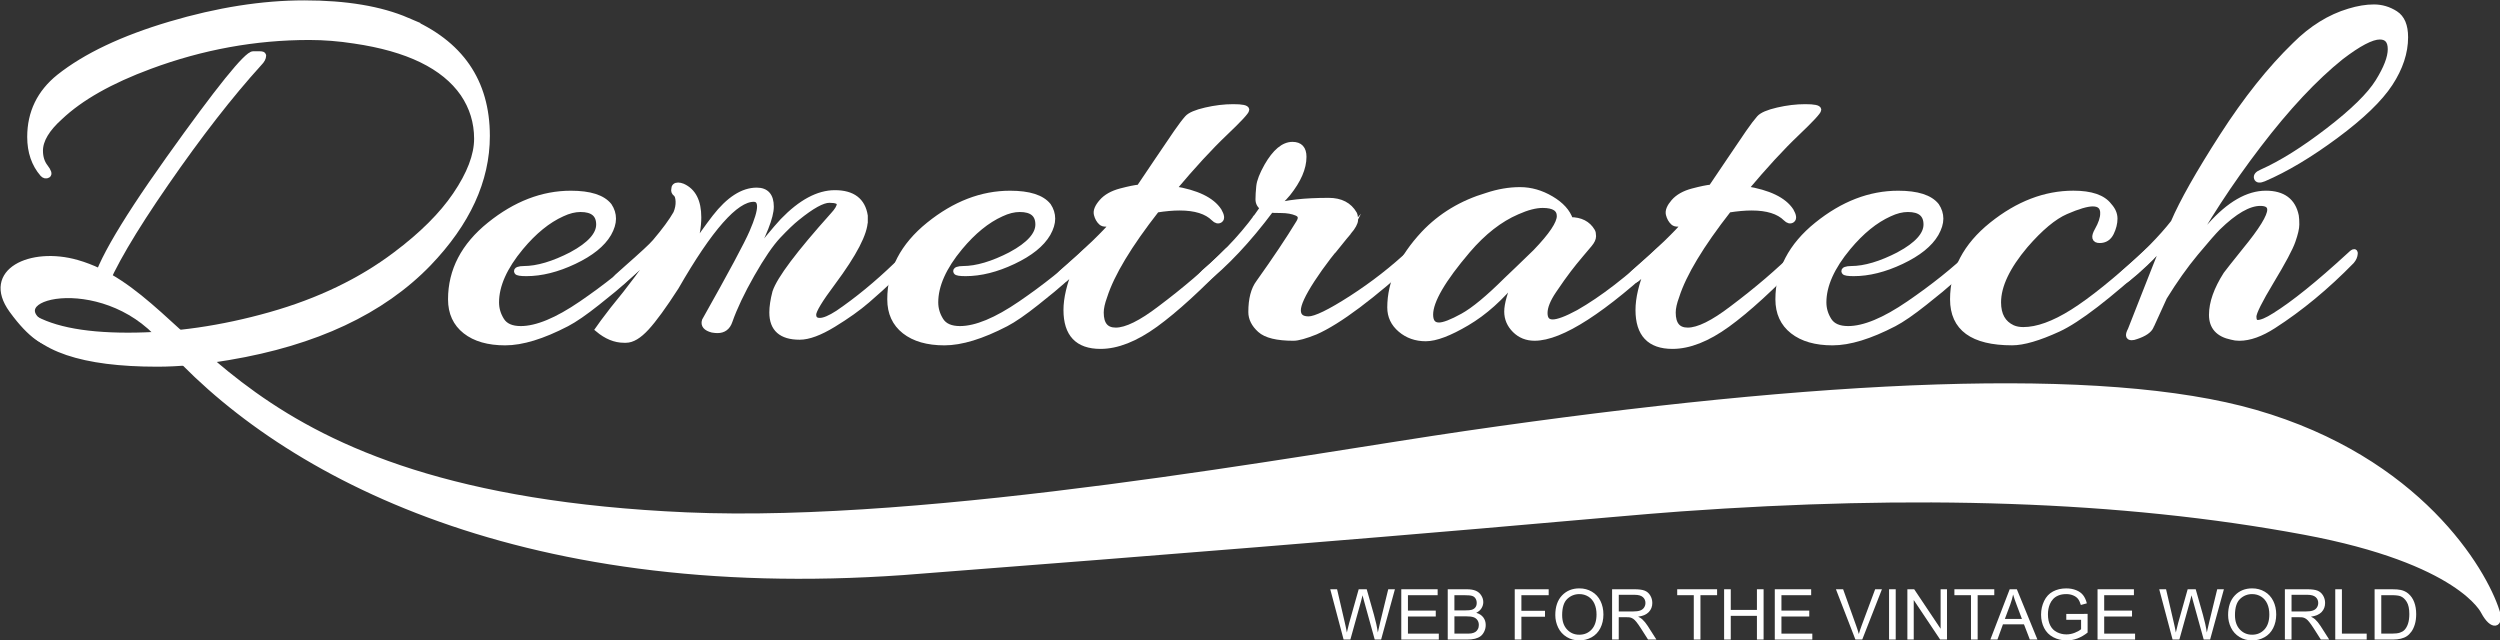 <?xml version="1.0" encoding="UTF-8" standalone="no"?>
<!-- Created with Inkscape (http://www.inkscape.org/) -->

<svg
   xmlns:dc="http://purl.org/dc/elements/1.1/"
   xmlns:cc="http://creativecommons.org/ns#"
   xmlns:rdf="http://www.w3.org/1999/02/22-rdf-syntax-ns#"
   xmlns:svg="http://www.w3.org/2000/svg"
   xmlns="http://www.w3.org/2000/svg"
   xmlns:sodipodi="http://sodipodi.sourceforge.net/DTD/sodipodi-0.dtd"
   xmlns:inkscape="http://www.inkscape.org/namespaces/inkscape"
   width="575.136"
   height="147.256"
   id="svg6737"
   version="1.1"
   inkscape:version="0.48.5 r10040"
   sodipodi:docname="New document 3">
  <rect width="100%" height="100%" fill="#333333" stroke="none"/>
  <defs
     id="defs6739" />
  <sodipodi:namedview
     id="base"
     pagecolor="#ffffff"
     bordercolor="#666666"
     borderopacity="1.0"
     inkscape:pageopacity="0.0"
     inkscape:pageshadow="2"
     inkscape:zoom="0.35"
     inkscape:cx="136.85175"
     inkscape:cy="-52.098424"
     inkscape:document-units="px"
     inkscape:current-layer="layer1"
     showgrid="false"
     fit-margin-top="0"
     fit-margin-left="0"
     fit-margin-right="0"
     fit-margin-bottom="0"
     inkscape:window-width="499"
     inkscape:window-height="442"
     inkscape:window-x="30"
     inkscape:window-y="30"
     inkscape:window-maximized="0" />
  <g
     inkscape:label="Layer 1"
     inkscape:groupmode="layer"
     id="layer1"
     transform="translate(-238.148,-333.008)">
    <g
       transform="matrix(2.546,0,0,2.546,-936.307,-196.024)"
       id="g4792">
      <g
         id="g4794">
        <g
           id="g4796">
          <g
             id="g4798">
            <g
               id="g4800">
              <path
                 d="m 498.106,209.635 c -2.43,-1.041 -5.537,-1.563 -9.322,-1.563 -3.783,0 -7.82,0.636 -12.113,1.909 -4.291,1.272 -7.638,2.859 -10.037,4.759 -1.754,1.41 -2.631,3.219 -2.631,5.426 0,1.349 0.385,2.468 1.153,3.356 0.153,0.154 0.309,0.184 0.463,0.092 0.153,-0.092 0.075,-0.337 -0.231,-0.735 -0.309,-0.398 -0.462,-0.889 -0.462,-1.472 0,-0.95 0.602,-1.961 1.801,-3.035 1.845,-1.748 4.553,-3.28 8.122,-4.599 4.707,-1.747 9.506,-2.621 14.398,-2.621 1.323,0 2.677,0.108 4.061,0.323 4.83,0.705 8.107,2.298 9.83,4.782 0.83,1.226 1.246,2.583 1.246,4.07 0,1.487 -0.646,3.181 -1.938,5.081 -1.23,1.81 -3.031,3.603 -5.4,5.38 -3.167,2.392 -6.944,4.208 -11.328,5.449 -4.385,1.242 -8.676,1.862 -12.875,1.862 -4.201,0 -7.223,-0.644 -9.069,-1.931 -0.491,-0.368 -0.738,-0.429 -0.738,-0.184 0,0.062 0.078,0.246 0.231,0.551 1.415,2.759 5.49,4.139 12.229,4.139 1.939,0 4.091,-0.2 6.461,-0.598 7.845,-1.318 13.859,-4.138 18.045,-8.461 3.538,-3.678 5.306,-7.525 5.306,-11.542 -0.002,-4.934 -2.401,-8.414 -7.202,-10.438 z"
                 id="path4802"
                 inkscape:connector-curvature="0"
                 style="fill:#ffffff" />
              <path
                 d="m 470.557,234.145 c 0.83,-2.208 2.745,-5.479 5.746,-9.818 2.998,-4.337 5.806,-7.946 8.422,-10.828 0.245,-0.245 0.368,-0.476 0.368,-0.69 0,-0.091 -0.107,-0.137 -0.322,-0.137 h -0.6 c -0.585,0 -3.123,3.15 -7.615,9.449 -4.492,6.3 -6.738,10.277 -6.738,11.933 0,0.306 0.14,0.46 0.417,0.46 0.12,-0.001 0.23,-0.123 0.322,-0.369 z"
                 id="path4804"
                 inkscape:connector-curvature="0"
                 style="fill:#ffffff" />
            </g>
          </g>
          <g
             id="g4806">
            <g
               id="g4808">
              <path
                 stroke-miterlimit="10"
                 d="m 498.106,209.635 c -2.43,-1.041 -5.537,-1.563 -9.322,-1.563 -3.783,0 -7.82,0.636 -12.113,1.909 -4.291,1.272 -7.638,2.859 -10.037,4.759 -1.754,1.41 -2.631,3.219 -2.631,5.426 0,1.349 0.385,2.468 1.153,3.356 0.153,0.154 0.309,0.184 0.463,0.092 0.153,-0.092 0.075,-0.337 -0.231,-0.735 -0.309,-0.398 -0.462,-0.889 -0.462,-1.472 0,-0.95 0.602,-1.961 1.801,-3.035 1.845,-1.748 4.553,-3.28 8.122,-4.599 4.707,-1.747 9.506,-2.621 14.398,-2.621 1.323,0 2.677,0.108 4.061,0.323 4.83,0.705 8.107,2.298 9.83,4.782 0.83,1.226 1.246,2.583 1.246,4.07 0,1.487 -0.646,3.181 -1.938,5.081 -1.23,1.81 -3.031,3.603 -5.4,5.38 -3.167,2.392 -6.944,4.208 -11.328,5.449 -4.385,1.242 -8.676,1.862 -12.875,1.862 -4.201,0 -7.223,-0.644 -9.069,-1.931 -0.491,-0.368 -0.738,-0.429 -0.738,-0.184 0,0.062 0.078,0.246 0.231,0.551 1.415,2.759 5.49,4.139 12.229,4.139 1.939,0 4.091,-0.2 6.461,-0.598 7.845,-1.318 13.859,-4.138 18.045,-8.461 3.538,-3.678 5.306,-7.525 5.306,-11.542 -0.002,-4.934 -2.401,-8.414 -7.202,-10.438 z"
                 id="path4810"
                 inkscape:connector-curvature="0"
                 style="fill:none;stroke:#ffffff;stroke-width:0.5;stroke-miterlimit:10" />
              <path
                 stroke-miterlimit="10"
                 d="m 470.557,234.145 c 0.83,-2.208 2.745,-5.479 5.746,-9.818 2.998,-4.337 5.806,-7.946 8.422,-10.828 0.245,-0.245 0.368,-0.476 0.368,-0.69 0,-0.091 -0.107,-0.137 -0.322,-0.137 h -0.6 c -0.585,0 -3.123,3.15 -7.615,9.449 -4.492,6.3 -6.738,10.277 -6.738,11.933 0,0.306 0.14,0.46 0.417,0.46 0.12,-0.001 0.23,-0.123 0.322,-0.369 z"
                 id="path4812"
                 inkscape:connector-curvature="0"
                 style="fill:none;stroke:#ffffff;stroke-width:0.5;stroke-miterlimit:10" />
            </g>
          </g>
        </g>
        <path
           stroke-miterlimit="10"
           d="m 512.967,230.788 c 1.631,-0.888 2.446,-1.793 2.446,-2.713 0,-0.919 -0.555,-1.379 -1.662,-1.379 -0.522,0 -1.077,0.138 -1.661,0.414 -1.291,0.583 -2.537,1.595 -3.737,3.036 -1.478,1.778 -2.216,3.433 -2.216,4.965 0,0.583 0.162,1.127 0.484,1.633 0.323,0.506 0.9,0.759 1.731,0.759 1.445,0 3.276,-0.759 5.49,-2.276 2.216,-1.517 4.124,-3.042 5.723,-4.576 0.37,-0.368 0.556,-0.382 0.556,-0.045 0,0.214 -0.094,0.398 -0.278,0.551 -1.138,1.043 -1.899,1.741 -2.284,2.093 -0.385,0.353 -1.147,0.981 -2.284,1.885 -1.139,0.905 -2.062,1.541 -2.77,1.909 -2.185,1.134 -4.037,1.701 -5.561,1.701 -1.524,0 -2.724,-0.345 -3.6,-1.034 -0.876,-0.69 -1.316,-1.647 -1.316,-2.874 0,-2.605 1.169,-4.851 3.508,-6.737 2.338,-1.885 4.784,-2.828 7.338,-2.828 1.724,0 2.877,0.369 3.462,1.104 0.245,0.368 0.369,0.758 0.369,1.172 0,0.414 -0.138,0.867 -0.415,1.356 -0.555,0.951 -1.593,1.786 -3.115,2.506 -1.523,0.721 -2.962,1.081 -4.315,1.081 -0.523,0 -0.808,-0.046 -0.854,-0.138 -0.046,-0.092 -0.008,-0.161 0.116,-0.207 0.121,-0.046 0.292,-0.069 0.508,-0.069 1.229,-0.002 2.675,-0.431 4.337,-1.289 z"
           id="path4814"
           inkscape:connector-curvature="0"
           style="fill:#ffffff;stroke:#ffffff;stroke-width:0.5;stroke-linecap:round;stroke-miterlimit:10" />
        <path
           stroke-miterlimit="10"
           d="m 539.456,227.707 c 0,1.135 -0.97,3.004 -2.907,5.61 -1.171,1.563 -1.754,2.529 -1.754,2.896 0,0.367 0.191,0.552 0.577,0.552 0.385,0 0.93,-0.23 1.639,-0.69 1.752,-1.195 3.507,-2.636 5.26,-4.322 0.246,-0.245 0.417,-0.306 0.509,-0.184 0.092,0.122 0.138,0.214 0.138,0.276 0,0.062 -0.339,0.414 -1.016,1.057 -0.677,0.644 -1.423,1.319 -2.238,2.023 -0.815,0.706 -1.839,1.434 -3.068,2.184 -1.23,0.751 -2.246,1.127 -3.046,1.127 -1.661,0 -2.491,-0.736 -2.491,-2.208 0,-0.521 0.092,-1.133 0.276,-1.839 0.398,-1.196 2.139,-3.51 5.215,-6.944 0.398,-0.429 0.6,-0.766 0.6,-1.012 0,-0.245 -0.307,-0.368 -0.924,-0.368 -0.615,0 -1.583,0.537 -2.906,1.61 -0.463,0.368 -1.03,0.912 -1.709,1.632 -0.676,0.721 -1.468,1.878 -2.376,3.472 -0.907,1.595 -1.576,3.005 -2.006,4.23 -0.186,0.552 -0.556,0.829 -1.107,0.829 -0.124,0 -0.278,-0.016 -0.464,-0.046 -0.583,-0.153 -0.814,-0.429 -0.69,-0.828 2.399,-4.261 3.83,-6.928 4.29,-8.001 0.464,-1.072 0.693,-1.839 0.693,-2.299 0,-0.46 -0.184,-0.69 -0.554,-0.69 -1.631,0 -3.969,2.652 -7.015,7.956 -1.107,1.717 -1.999,2.943 -2.677,3.678 -0.677,0.736 -1.292,1.104 -1.845,1.104 -0.062,0 -0.123,0 -0.186,0 -0.8,0 -1.585,-0.322 -2.354,-0.966 0.186,-0.276 0.631,-0.874 1.338,-1.793 1.569,-1.9 2.938,-3.739 4.107,-5.518 -1.323,1.319 -2.446,2.345 -3.369,3.082 -0.308,0.246 -0.484,0.26 -0.53,0.045 -0.046,-0.214 0.023,-0.406 0.208,-0.575 0.184,-0.168 0.492,-0.444 0.923,-0.828 0.43,-0.382 0.714,-0.636 0.854,-0.758 0.138,-0.122 0.399,-0.36 0.784,-0.712 0.384,-0.353 0.67,-0.636 0.854,-0.851 0.86,-1.012 1.491,-1.87 1.892,-2.576 0.153,-0.368 0.224,-0.728 0.209,-1.08 -0.018,-0.353 -0.093,-0.582 -0.232,-0.69 -0.138,-0.106 -0.192,-0.236 -0.161,-0.391 0,-0.245 0.122,-0.368 0.37,-0.368 0.121,0 0.261,0.031 0.414,0.092 0.955,0.43 1.431,1.364 1.431,2.805 0,0.858 -0.169,1.793 -0.507,2.805 0.614,-0.95 1.276,-1.885 1.984,-2.805 1.261,-1.625 2.522,-2.437 3.784,-2.437 0.86,0 1.292,0.491 1.292,1.472 0,0.919 -0.646,2.559 -1.938,4.92 1.292,-1.656 2.292,-2.867 3.001,-3.633 1.629,-1.685 3.197,-2.529 4.707,-2.529 1.599,0 2.507,0.689 2.722,2.069 -10e-4,0.155 -10e-4,0.293 -10e-4,0.415 z"
           id="path4816"
           inkscape:connector-curvature="0"
           style="fill:#ffffff;stroke:#ffffff;stroke-width:0.5;stroke-linecap:round;stroke-miterlimit:10" />
        <path
           stroke-miterlimit="10"
           d="m 552.654,230.788 c 1.63,-0.888 2.445,-1.793 2.445,-2.713 0,-0.919 -0.554,-1.379 -1.66,-1.379 -0.524,0 -1.078,0.138 -1.663,0.414 -1.292,0.583 -2.537,1.595 -3.737,3.036 -1.477,1.778 -2.216,3.433 -2.216,4.965 0,0.583 0.163,1.127 0.485,1.633 0.323,0.506 0.9,0.759 1.73,0.759 1.445,0 3.277,-0.759 5.492,-2.276 2.215,-1.517 4.122,-3.042 5.722,-4.576 0.37,-0.368 0.554,-0.382 0.554,-0.045 0,0.214 -0.092,0.398 -0.275,0.551 -1.139,1.043 -1.901,1.741 -2.285,2.093 -0.386,0.353 -1.146,0.981 -2.284,1.885 -1.139,0.905 -2.063,1.541 -2.769,1.909 -2.185,1.134 -4.039,1.701 -5.562,1.701 -1.523,0 -2.724,-0.345 -3.601,-1.034 -0.876,-0.69 -1.313,-1.647 -1.313,-2.874 0,-2.605 1.169,-4.851 3.507,-6.737 2.337,-1.885 4.784,-2.828 7.338,-2.828 1.722,0 2.875,0.369 3.461,1.104 0.245,0.368 0.368,0.758 0.368,1.172 0,0.414 -0.138,0.867 -0.414,1.356 -0.554,0.951 -1.593,1.786 -3.116,2.506 -1.522,0.721 -2.96,1.081 -4.314,1.081 -0.523,0 -0.807,-0.046 -0.854,-0.138 -0.046,-0.092 -0.009,-0.161 0.115,-0.207 0.123,-0.046 0.292,-0.069 0.508,-0.069 1.23,-0.002 2.678,-0.431 4.338,-1.289 z"
           id="path4818"
           inkscape:connector-curvature="0"
           style="fill:#ffffff;stroke:#ffffff;stroke-width:0.5;stroke-linecap:round;stroke-miterlimit:10" />
        <path
           stroke-miterlimit="10"
           d="m 565.944,222.189 c 0.678,-1.011 1.225,-1.816 1.64,-2.414 0.415,-0.598 0.745,-1.035 0.993,-1.311 0.243,-0.276 0.798,-0.513 1.66,-0.713 0.859,-0.199 1.69,-0.299 2.491,-0.299 0.8,0 1.2,0.084 1.2,0.253 0,0.169 -0.663,0.882 -1.985,2.139 -1.322,1.257 -2.86,2.928 -4.613,5.012 2.091,0.337 3.46,0.996 4.106,1.978 0.246,0.43 0.284,0.705 0.115,0.828 -0.169,0.123 -0.363,0.077 -0.578,-0.138 -0.645,-0.644 -1.677,-0.965 -3.09,-0.965 -0.617,0 -1.309,0.062 -2.077,0.184 -2.492,3.189 -4.061,5.794 -4.708,7.817 -0.215,0.583 -0.322,1.073 -0.322,1.471 0,1.074 0.445,1.61 1.338,1.61 0.953,0 2.293,-0.659 4.016,-1.978 2.245,-1.686 4.199,-3.356 5.859,-5.013 0.308,-0.336 0.51,-0.414 0.601,-0.229 0.093,0.184 0.017,0.384 -0.23,0.598 -2.646,2.759 -4.868,4.79 -6.668,6.092 -1.8,1.302 -3.454,1.955 -4.961,1.955 -2.062,0 -3.093,-1.088 -3.093,-3.265 0,-1.042 0.293,-2.284 0.878,-3.725 l -0.832,0.782 c -0.245,0.246 -0.422,0.314 -0.529,0.207 -0.107,-0.107 -0.161,-0.207 -0.161,-0.299 0,-0.092 0.123,-0.245 0.368,-0.459 2.246,-1.962 3.784,-3.449 4.615,-4.46 -0.586,0.215 -0.978,0.229 -1.177,0.046 -0.201,-0.184 -0.341,-0.429 -0.416,-0.736 -0.076,-0.306 0.075,-0.682 0.462,-1.126 0.384,-0.444 0.953,-0.766 1.706,-0.966 0.755,-0.199 1.316,-0.314 1.687,-0.345 0.461,-0.676 1.029,-1.519 1.705,-2.531 z"
           id="path4820"
           inkscape:connector-curvature="0"
           style="fill:#ffffff;stroke:#ffffff;stroke-width:0.5;stroke-linecap:round;stroke-miterlimit:10" />
        <path
           stroke-miterlimit="10"
           d="m 583.157,228.765 c -1.354,1.563 -2.453,2.997 -3.299,4.299 -0.847,1.303 -1.27,2.223 -1.27,2.759 0,0.537 0.315,0.804 0.946,0.804 0.631,0 1.923,-0.628 3.877,-1.885 1.952,-1.257 3.761,-2.667 5.422,-4.23 0.154,-0.153 0.293,-0.214 0.416,-0.184 0.123,0.031 0.185,0.108 0.185,0.23 0,0.123 -0.062,0.26 -0.185,0.414 -3.969,3.617 -6.999,5.885 -9.092,6.805 -0.922,0.369 -1.585,0.552 -1.984,0.552 -1.477,0 -2.485,-0.246 -3.022,-0.736 -0.54,-0.49 -0.809,-1.026 -0.809,-1.609 0,-1.165 0.23,-2.054 0.693,-2.667 1.507,-2.116 2.707,-3.909 3.6,-5.38 0.276,-0.429 0.223,-0.728 -0.161,-0.897 -0.386,-0.167 -0.862,-0.253 -1.433,-0.253 -0.567,0 -0.868,-0.015 -0.897,-0.046 -2.063,2.759 -4.109,4.936 -6.141,6.53 -0.245,0.214 -0.383,0.214 -0.414,0 0,-0.245 0.169,-0.537 0.509,-0.874 2.151,-1.839 3.922,-3.786 5.307,-5.839 -0.276,-0.184 -0.416,-0.437 -0.416,-0.759 0,-0.322 0.024,-0.712 0.07,-1.172 0.046,-0.459 0.284,-1.072 0.714,-1.839 0.739,-1.287 1.508,-1.931 2.308,-1.931 0.678,0 1.016,0.368 1.016,1.104 0,1.012 -0.476,2.115 -1.431,3.311 -0.46,0.552 -0.893,0.951 -1.292,1.196 1.139,-0.368 2.799,-0.552 4.983,-0.552 1.077,0 1.848,0.398 2.308,1.195 0.062,0.124 0.093,0.307 0.093,0.552 0,0.244 -0.2,0.611 -0.601,1.102 z"
           id="path4822"
           inkscape:connector-curvature="0"
           style="fill:#ffffff;stroke:#ffffff;stroke-width:0.5;stroke-linecap:round;stroke-miterlimit:10" />
        <path
           stroke-miterlimit="10"
           d="m 604.063,230.88 c -0.338,0.398 -0.686,0.828 -1.037,1.288 -0.354,0.459 -0.801,1.088 -1.338,1.885 -0.54,0.797 -0.809,1.472 -0.809,2.023 0,0.552 0.238,0.828 0.715,0.828 0.476,0 1.254,-0.291 2.331,-0.874 2.153,-1.226 4.538,-3.065 7.152,-5.518 0.308,-0.307 0.508,-0.353 0.602,-0.138 0,0.031 0,0.092 0,0.184 0,0.091 -0.062,0.2 -0.186,0.322 -5.292,4.966 -9.137,7.449 -11.536,7.449 -0.709,0 -1.3,-0.238 -1.777,-0.713 -0.477,-0.475 -0.716,-1.035 -0.716,-1.678 0,-0.644 0.277,-1.625 0.83,-2.943 -1.384,1.717 -2.868,3.043 -4.453,3.977 -1.585,0.936 -2.823,1.403 -3.716,1.403 -0.893,0 -1.652,-0.269 -2.282,-0.805 -0.632,-0.536 -0.947,-1.203 -0.947,-2 0,-2.268 1.017,-4.49 3.046,-6.667 1.538,-1.625 3.445,-2.774 5.723,-3.449 1.016,-0.337 2.008,-0.506 2.977,-0.506 0.97,0 1.907,0.269 2.815,0.805 0.908,0.537 1.483,1.173 1.73,1.909 0.922,0 1.585,0.337 1.983,1.012 0.062,0.092 0.093,0.246 0.093,0.46 0,0.215 -0.115,0.459 -0.346,0.735 -0.23,0.276 -0.515,0.613 -0.854,1.011 z m -3.37,-4.552 c -0.645,0 -1.415,0.2 -2.307,0.598 -1.569,0.675 -3.061,1.839 -4.476,3.495 -2.247,2.637 -3.369,4.568 -3.369,5.794 0,0.644 0.261,0.966 0.783,0.966 0.432,0 1.146,-0.276 2.147,-0.828 0.999,-0.552 2.313,-1.64 3.946,-3.265 0.092,-0.092 0.445,-0.429 1.061,-1.012 0.615,-0.582 1.137,-1.088 1.569,-1.517 1.445,-1.501 2.169,-2.583 2.169,-3.242 0,-0.659 -0.507,-0.989 -1.523,-0.989 z"
           id="path4824"
           inkscape:connector-curvature="0"
           style="fill:#ffffff;stroke:#ffffff;stroke-width:0.5;stroke-linecap:round;stroke-miterlimit:10" />
        <path
           stroke-miterlimit="10"
           d="m 617.632,222.189 c 0.675,-1.011 1.222,-1.816 1.637,-2.414 0.415,-0.598 0.747,-1.035 0.993,-1.311 0.245,-0.276 0.799,-0.513 1.66,-0.713 0.862,-0.199 1.691,-0.299 2.492,-0.299 0.801,0 1.199,0.084 1.199,0.253 0,0.169 -0.662,0.882 -1.982,2.139 -1.325,1.257 -2.863,2.928 -4.615,5.012 2.09,0.337 3.46,0.996 4.106,1.978 0.245,0.43 0.283,0.705 0.114,0.828 -0.168,0.123 -0.36,0.077 -0.575,-0.138 -0.647,-0.644 -1.678,-0.965 -3.093,-0.965 -0.614,0 -1.308,0.062 -2.076,0.184 -2.493,3.189 -4.062,5.794 -4.707,7.817 -0.217,0.583 -0.324,1.073 -0.324,1.471 0,1.074 0.448,1.61 1.338,1.61 0.955,0 2.293,-0.659 4.017,-1.978 2.245,-1.686 4.198,-3.356 5.86,-5.013 0.308,-0.336 0.508,-0.414 0.6,-0.229 0.092,0.185 0.016,0.384 -0.23,0.598 -2.646,2.759 -4.868,4.79 -6.669,6.092 -1.799,1.303 -3.454,1.955 -4.961,1.955 -2.061,0 -3.09,-1.088 -3.09,-3.265 0,-1.042 0.29,-2.284 0.875,-3.725 l -0.83,0.782 c -0.247,0.246 -0.421,0.314 -0.531,0.207 -0.107,-0.107 -0.161,-0.207 -0.161,-0.299 0,-0.092 0.123,-0.245 0.369,-0.459 2.245,-1.962 3.785,-3.449 4.614,-4.46 -0.583,0.215 -0.978,0.229 -1.176,0.046 -0.2,-0.184 -0.339,-0.429 -0.415,-0.736 -0.077,-0.306 0.076,-0.682 0.46,-1.126 0.385,-0.444 0.954,-0.766 1.709,-0.966 0.754,-0.199 1.315,-0.314 1.684,-0.345 0.461,-0.676 1.03,-1.519 1.708,-2.531 z"
           id="path4826"
           inkscape:connector-curvature="0"
           style="fill:#ffffff;stroke:#ffffff;stroke-width:0.5;stroke-linecap:round;stroke-miterlimit:10" />
        <path
           stroke-miterlimit="10"
           d="m 632.904,230.788 c 1.633,-0.888 2.446,-1.793 2.446,-2.713 0,-0.919 -0.553,-1.379 -1.661,-1.379 -0.522,0 -1.076,0.138 -1.66,0.414 -1.292,0.583 -2.539,1.595 -3.738,3.036 -1.478,1.778 -2.216,3.433 -2.216,4.965 0,0.583 0.162,1.127 0.484,1.633 0.323,0.506 0.901,0.759 1.731,0.759 1.446,0 3.275,-0.759 5.491,-2.276 2.215,-1.517 4.122,-3.042 5.723,-4.576 0.368,-0.368 0.554,-0.382 0.554,-0.045 0,0.214 -0.092,0.398 -0.277,0.551 -1.139,1.043 -1.898,1.741 -2.283,2.093 -0.385,0.353 -1.147,0.981 -2.286,1.885 -1.139,0.905 -2.062,1.541 -2.768,1.909 -2.186,1.134 -4.04,1.701 -5.562,1.701 -1.522,0 -2.723,-0.345 -3.6,-1.034 -0.877,-0.69 -1.315,-1.647 -1.315,-2.874 0,-2.605 1.169,-4.851 3.508,-6.737 2.338,-1.885 4.783,-2.828 7.337,-2.828 1.725,0 2.877,0.369 3.461,1.104 0.246,0.368 0.371,0.758 0.371,1.172 0,0.414 -0.14,0.867 -0.417,1.356 -0.553,0.951 -1.591,1.786 -3.114,2.506 -1.523,0.721 -2.962,1.081 -4.314,1.081 -0.524,0 -0.809,-0.046 -0.854,-0.138 -0.046,-0.092 -0.008,-0.161 0.115,-0.207 0.122,-0.046 0.291,-0.069 0.509,-0.069 1.229,-0.002 2.675,-0.431 4.335,-1.289 z"
           id="path4828"
           inkscape:connector-curvature="0"
           style="fill:#ffffff;stroke:#ffffff;stroke-width:0.5;stroke-linecap:round;stroke-miterlimit:10" />
        <path
           stroke-miterlimit="10"
           d="m 651.319,227.063 c 0,-0.582 -0.309,-0.873 -0.924,-0.873 -0.522,0 -1.33,0.237 -2.423,0.712 -1.093,0.475 -2.315,1.495 -3.669,3.058 -1.631,1.932 -2.445,3.649 -2.445,5.15 0,1.135 0.43,1.901 1.292,2.299 0.276,0.124 0.602,0.184 0.97,0.184 1.261,0 2.745,-0.536 4.454,-1.609 1.706,-1.073 3.914,-2.852 6.62,-5.335 0.433,-0.428 0.647,-0.428 0.647,0 0,0.185 -0.092,0.353 -0.276,0.506 -3.755,3.434 -6.516,5.558 -8.283,6.369 -1.771,0.812 -3.162,1.218 -4.178,1.218 -3.569,0 -5.354,-1.302 -5.354,-3.908 0,-2.605 1.178,-4.851 3.533,-6.737 2.352,-1.885 4.806,-2.828 7.359,-2.828 1.6,0 2.677,0.369 3.23,1.104 0.338,0.368 0.508,0.758 0.508,1.172 0,0.414 -0.107,0.843 -0.322,1.288 -0.218,0.444 -0.563,0.667 -1.039,0.667 -0.479,0 -0.548,-0.299 -0.208,-0.897 0.339,-0.597 0.508,-1.11 0.508,-1.54 z"
           id="path4830"
           inkscape:connector-curvature="0"
           style="fill:#ffffff;stroke:#ffffff;stroke-width:0.5;stroke-linecap:round;stroke-miterlimit:10" />
        <path
           stroke-miterlimit="10"
           d="m 666.41,226.741 c 0,-0.398 -0.293,-0.597 -0.878,-0.597 -1.046,0 -2.322,0.735 -3.829,2.207 -0.368,0.368 -1.039,1.134 -2.009,2.298 -0.968,1.166 -1.915,2.5 -2.837,4 l -1.153,2.53 0.138,-0.46 c -0.062,0.123 -0.124,0.307 -0.184,0.552 -0.155,0.368 -0.602,0.675 -1.339,0.92 -0.154,0.061 -0.294,0.091 -0.417,0.091 -0.307,0 -0.337,-0.229 -0.092,-0.689 0.123,-0.306 0.556,-1.402 1.292,-3.288 0.739,-1.885 1.338,-3.395 1.801,-4.529 -1.199,1.319 -2.322,2.392 -3.369,3.219 -0.307,0.246 -0.521,0.276 -0.646,0.092 -0.031,-0.03 -0.048,-0.092 -0.048,-0.184 0,-0.091 0.14,-0.26 0.417,-0.506 1.875,-1.625 3.352,-3.127 4.43,-4.506 0.8,-1.87 2.269,-4.468 4.408,-7.794 2.138,-3.326 4.33,-6.077 6.576,-8.254 1.507,-1.501 3.139,-2.513 4.892,-3.035 0.799,-0.245 1.545,-0.368 2.238,-0.368 0.69,0 1.338,0.192 1.938,0.575 0.601,0.384 0.899,1.096 0.899,2.138 0,1.38 -0.461,2.775 -1.384,4.185 -0.924,1.41 -2.555,2.981 -4.892,4.713 -2.338,1.732 -4.508,3.028 -6.507,3.886 -0.37,0.154 -0.585,0.131 -0.646,-0.069 -0.061,-0.2 0.093,-0.375 0.461,-0.529 1.785,-0.797 3.791,-2.054 6.022,-3.771 2.23,-1.716 3.722,-3.18 4.477,-4.391 0.754,-1.211 1.131,-2.191 1.131,-2.943 0,-0.751 -0.322,-1.127 -0.97,-1.127 -0.738,0 -1.908,0.614 -3.507,1.839 -2.369,1.901 -4.854,4.553 -7.453,7.955 -2.599,3.402 -4.837,6.836 -6.714,10.3 0.861,-1.226 1.646,-2.237 2.353,-3.035 1.725,-1.932 3.399,-2.897 5.032,-2.897 1.537,0 2.444,0.675 2.722,2.023 0.031,0.185 0.046,0.445 0.046,0.782 0,0.338 -0.115,0.836 -0.347,1.495 -0.23,0.66 -0.876,1.87 -1.938,3.633 -1.062,1.763 -1.592,2.828 -1.592,3.196 0,0.368 0.123,0.551 0.369,0.551 0.337,0 0.847,-0.213 1.521,-0.643 1.725,-1.073 3.97,-2.881 6.739,-5.426 0.368,-0.368 0.545,-0.429 0.529,-0.184 -0.016,0.246 -0.115,0.476 -0.3,0.69 -2.276,2.33 -4.63,4.276 -7.061,5.84 -1.139,0.735 -2.168,1.104 -3.09,1.104 -0.249,0 -0.479,-0.031 -0.693,-0.092 -1.2,-0.246 -1.8,-0.912 -1.8,-2 0,-1.088 0.431,-2.306 1.29,-3.656 0.155,-0.214 0.725,-0.935 1.709,-2.161 1.51,-1.84 2.265,-3.067 2.265,-3.68 z"
           id="path4832"
           inkscape:connector-curvature="0"
           style="fill:#ffffff;stroke:#ffffff;stroke-width:0.5;stroke-linecap:round;stroke-miterlimit:10" />
      </g>
    </g>
    <g
       transform="matrix(2.546,0,0,2.546,-936.307,-196.024)"
       id="g4834">
      <g
         id="g4836">
        <g
           id="g4838">
          <path
             d="m 686.909,263.022 c -1.189,-3.728 -7.065,-13.698 -21.832,-17.958 -13.757,-3.968 -39.179,-2.764 -71.312,1.91 -14.618,2.125 -48.122,8.337 -70.452,7.361 -41.98,-1.835 -43.813,-19.585 -55.063,-22.812 -4.165,-1.195 -8.43,0.778 -5.891,4.289 3.516,4.862 5.295,2.598 3.308,1.573 -5.229,-2.698 4.744,-5.32 10.216,0.99 10.265,11.837 31.784,23.625 67.034,21.126 52.108,-4.012 63.26,-5.251 70.271,-5.751 20.981,-1.498 39.653,-1 56.308,2.105 14.136,2.636 16.217,7.198 16.217,7.198 0.813,1.519 1.592,1.212 1.196,-0.031 z"
             id="path4840"
             inkscape:connector-curvature="0"
             style="fill:#ffffff" />
        </g>
      </g>
      <g
         id="g4842">
        <g
           id="g4844">
          <path
             stroke-miterlimit="10"
             d="m 686.909,263.022 c -1.189,-3.728 -7.065,-13.698 -21.832,-17.958 -13.757,-3.968 -39.179,-2.764 -71.312,1.91 -14.618,2.125 -48.122,8.337 -70.452,7.361 -41.98,-1.835 -43.813,-19.585 -55.063,-22.812 -4.165,-1.195 -8.43,0.778 -5.891,4.289 3.516,4.862 5.295,2.598 3.308,1.573 -5.229,-2.698 4.744,-5.32 10.216,0.99 10.265,11.837 31.784,23.625 67.034,21.126 52.108,-4.012 63.26,-5.251 70.271,-5.751 20.981,-1.498 39.653,-1 56.308,2.105 14.136,2.636 16.217,7.198 16.217,7.198 0.813,1.519 1.592,1.212 1.196,-0.031 z"
             id="path4846"
             inkscape:connector-curvature="0"
             style="fill:none;stroke:#ffffff;stroke-width:0.5;stroke-miterlimit:10" />
        </g>
      </g>
    </g>
    <g
       transform="matrix(2.546,0,0,2.546,-936.307,-196.024)"
       id="g4848">
      <path
         d="m 582.701,265.579 -1.206,-4.545 h 0.616 l 0.691,2.979 c 0.074,0.313 0.14,0.623 0.193,0.93 0.115,-0.485 0.184,-0.766 0.205,-0.84 l 0.864,-3.069 h 0.725 l 0.652,2.3 c 0.163,0.571 0.281,1.107 0.353,1.609 0.058,-0.287 0.133,-0.617 0.227,-0.989 l 0.713,-2.921 h 0.604 l -1.247,4.545 h -0.578 l -0.959,-3.463 c -0.08,-0.289 -0.128,-0.467 -0.143,-0.533 -0.047,0.209 -0.092,0.387 -0.134,0.533 l -0.964,3.463 h -0.612 z"
         id="path4850"
         inkscape:connector-curvature="0"
         style="fill:#ffffff" />
      <path
         d="m 587.913,265.579 v -4.545 h 3.285 v 0.537 h -2.684 v 1.392 h 2.514 v 0.534 h -2.514 v 1.547 h 2.79 v 0.537 h -3.391 z"
         id="path4852"
         inkscape:connector-curvature="0"
         style="fill:#ffffff" />
      <path
         d="m 592.11,265.579 v -4.545 h 1.705 c 0.348,0 0.627,0.046 0.837,0.138 0.209,0.092 0.373,0.233 0.49,0.425 0.121,0.191 0.18,0.391 0.18,0.6 0,0.194 -0.053,0.377 -0.159,0.549 -0.104,0.171 -0.263,0.31 -0.477,0.416 0.274,0.081 0.487,0.218 0.635,0.412 0.146,0.194 0.221,0.424 0.221,0.689 0,0.212 -0.045,0.411 -0.136,0.593 -0.089,0.183 -0.199,0.324 -0.332,0.423 -0.132,0.099 -0.298,0.174 -0.498,0.225 -0.198,0.051 -0.443,0.076 -0.732,0.076 h -1.734 z m 0.603,-2.636 h 0.982 c 0.266,0 0.458,-0.017 0.573,-0.052 0.153,-0.045 0.269,-0.121 0.345,-0.227 0.078,-0.105 0.116,-0.237 0.116,-0.396 0,-0.151 -0.035,-0.284 -0.108,-0.398 -0.071,-0.115 -0.175,-0.193 -0.31,-0.236 -0.134,-0.042 -0.366,-0.063 -0.69,-0.063 h -0.908 v 1.372 z m 0,2.099 h 1.131 c 0.194,0 0.33,-0.007 0.409,-0.022 0.138,-0.025 0.253,-0.065 0.348,-0.124 0.092,-0.058 0.169,-0.142 0.228,-0.252 0.062,-0.111 0.091,-0.238 0.091,-0.382 0,-0.169 -0.043,-0.317 -0.13,-0.442 -0.086,-0.125 -0.208,-0.213 -0.361,-0.264 -0.154,-0.051 -0.376,-0.076 -0.665,-0.076 h -1.05 v 1.562 z"
         id="path4854"
         inkscape:connector-curvature="0"
         style="fill:#ffffff" />
      <path
         d="m 598.164,265.579 v -4.545 h 3.067 v 0.537 h -2.465 v 1.408 h 2.133 v 0.536 h -2.133 v 2.065 h -0.602 z"
         id="path4856"
         inkscape:connector-curvature="0"
         style="fill:#ffffff" />
      <path
         d="m 601.83,263.366 c 0,-0.755 0.202,-1.345 0.606,-1.772 0.407,-0.427 0.929,-0.64 1.569,-0.64 0.42,0 0.797,0.101 1.135,0.301 0.338,0.2 0.594,0.479 0.771,0.838 0.176,0.359 0.266,0.765 0.266,1.22 0,0.461 -0.093,0.874 -0.278,1.237 -0.188,0.364 -0.451,0.64 -0.791,0.826 -0.342,0.188 -0.71,0.281 -1.105,0.281 -0.427,0 -0.81,-0.104 -1.146,-0.31 -0.338,-0.207 -0.593,-0.489 -0.767,-0.846 -0.173,-0.358 -0.26,-0.737 -0.26,-1.135 z m 0.619,0.009 c 0,0.548 0.148,0.979 0.442,1.294 0.295,0.315 0.663,0.473 1.108,0.473 0.452,0 0.826,-0.159 1.118,-0.477 0.291,-0.318 0.438,-0.77 0.438,-1.355 0,-0.37 -0.063,-0.692 -0.188,-0.968 -0.125,-0.276 -0.307,-0.49 -0.547,-0.642 -0.242,-0.151 -0.512,-0.228 -0.812,-0.228 -0.427,0 -0.793,0.146 -1.1,0.438 -0.305,0.292 -0.459,0.781 -0.459,1.465 z"
         id="path4858"
         inkscape:connector-curvature="0"
         style="fill:#ffffff" />
      <path
         d="m 606.961,265.579 v -4.545 h 2.015 c 0.405,0 0.714,0.041 0.924,0.123 0.212,0.082 0.38,0.226 0.506,0.433 0.126,0.207 0.189,0.435 0.189,0.685 0,0.322 -0.104,0.595 -0.314,0.815 -0.207,0.221 -0.529,0.362 -0.967,0.422 0.16,0.076 0.281,0.152 0.363,0.226 0.177,0.161 0.343,0.363 0.499,0.605 l 0.79,1.237 h -0.756 l -0.603,-0.946 c -0.174,-0.272 -0.319,-0.482 -0.433,-0.626 -0.115,-0.145 -0.216,-0.246 -0.307,-0.304 -0.09,-0.058 -0.181,-0.098 -0.273,-0.121 -0.068,-0.015 -0.18,-0.022 -0.335,-0.022 h -0.697 v 2.019 h -0.601 z m 0.602,-2.539 h 1.293 c 0.273,0 0.488,-0.029 0.645,-0.086 0.154,-0.056 0.272,-0.147 0.354,-0.272 0.08,-0.125 0.12,-0.261 0.12,-0.408 0,-0.215 -0.077,-0.392 -0.233,-0.53 -0.156,-0.138 -0.402,-0.208 -0.739,-0.208 h -1.438 v 1.504 z"
         id="path4860"
         inkscape:connector-curvature="0"
         style="fill:#ffffff" />
      <path
         d="m 614.343,265.579 v -4.009 h -1.498 v -0.537 h 3.604 v 0.537 h -1.504 v 4.009 h -0.602 z"
         id="path4862"
         inkscape:connector-curvature="0"
         style="fill:#ffffff" />
      <path
         d="m 617.083,265.579 v -4.545 h 0.601 v 1.867 h 2.364 v -1.867 h 0.602 v 4.545 h -0.602 v -2.143 h -2.364 v 2.143 h -0.601 z"
         id="path4864"
         inkscape:connector-curvature="0"
         style="fill:#ffffff" />
      <path
         d="m 621.662,265.579 v -4.545 h 3.287 v 0.537 h -2.686 v 1.392 h 2.515 v 0.534 h -2.515 v 1.547 h 2.791 v 0.537 h -3.392 z"
         id="path4866"
         inkscape:connector-curvature="0"
         style="fill:#ffffff" />
      <path
         d="m 628.948,265.579 -1.761,-4.545 h 0.65 l 1.182,3.302 c 0.095,0.265 0.174,0.512 0.238,0.744 0.071,-0.248 0.152,-0.496 0.245,-0.744 l 1.229,-3.302 h 0.613 l -1.78,4.545 h -0.616 z"
         id="path4868"
         inkscape:connector-curvature="0"
         style="fill:#ffffff" />
      <path
         d="m 631.987,265.579 v -4.545 h 0.602 v 4.545 h -0.602 z"
         id="path4870"
         inkscape:connector-curvature="0"
         style="fill:#ffffff" />
      <path
         d="m 633.643,265.579 v -4.545 h 0.616 l 2.387,3.569 v -3.569 h 0.577 v 4.545 h -0.618 l -2.387,-3.571 v 3.571 h -0.575 z"
         id="path4872"
         inkscape:connector-curvature="0"
         style="fill:#ffffff" />
      <path
         d="m 639.391,265.579 v -4.009 h -1.499 v -0.537 h 3.604 v 0.537 h -1.503 v 4.009 h -0.602 z"
         id="path4874"
         inkscape:connector-curvature="0"
         style="fill:#ffffff" />
      <path
         d="m 641.141,265.579 1.747,-4.545 h 0.647 l 1.86,4.545 h -0.687 l -0.529,-1.376 h -1.9 l -0.499,1.376 h -0.639 z m 1.312,-1.866 h 1.54 l -0.474,-1.259 c -0.146,-0.382 -0.253,-0.697 -0.322,-0.943 -0.059,0.292 -0.141,0.581 -0.245,0.868 l -0.499,1.334 z"
         id="path4876"
         inkscape:connector-curvature="0"
         style="fill:#ffffff" />
      <path
         d="m 648.002,263.796 v -0.533 l 1.927,-0.003 v 1.687 c -0.297,0.235 -0.602,0.412 -0.916,0.531 -0.313,0.119 -0.636,0.178 -0.967,0.178 -0.445,0 -0.853,-0.095 -1.217,-0.286 -0.364,-0.191 -0.641,-0.468 -0.826,-0.83 -0.186,-0.362 -0.279,-0.766 -0.279,-1.213 0,-0.442 0.094,-0.855 0.277,-1.238 0.185,-0.384 0.45,-0.668 0.799,-0.854 0.348,-0.186 0.747,-0.279 1.199,-0.279 0.329,0 0.626,0.053 0.892,0.16 0.266,0.106 0.475,0.254 0.625,0.444 0.15,0.191 0.266,0.439 0.344,0.745 l -0.542,0.149 c -0.068,-0.231 -0.154,-0.414 -0.254,-0.546 -0.103,-0.132 -0.247,-0.238 -0.435,-0.317 -0.188,-0.08 -0.396,-0.12 -0.627,-0.12 -0.273,0 -0.512,0.042 -0.713,0.125 -0.2,0.083 -0.361,0.193 -0.484,0.33 -0.123,0.137 -0.219,0.286 -0.286,0.449 -0.117,0.282 -0.175,0.586 -0.175,0.915 0,0.406 0.069,0.745 0.21,1.017 0.139,0.273 0.342,0.476 0.609,0.607 0.266,0.133 0.55,0.199 0.849,0.199 0.262,0 0.515,-0.051 0.763,-0.15 0.248,-0.101 0.437,-0.207 0.564,-0.321 v -0.847 h -1.337 z"
         id="path4878"
         inkscape:connector-curvature="0"
         style="fill:#ffffff" />
      <path
         d="m 650.826,265.579 v -4.545 h 3.287 v 0.537 h -2.686 v 1.392 h 2.515 v 0.534 h -2.515 v 1.547 h 2.791 v 0.537 h -3.392 z"
         id="path4880"
         inkscape:connector-curvature="0"
         style="fill:#ffffff" />
      <path
         d="m 657.607,265.579 -1.207,-4.545 h 0.617 l 0.691,2.979 c 0.076,0.313 0.14,0.623 0.193,0.93 0.115,-0.485 0.185,-0.766 0.205,-0.84 l 0.864,-3.069 h 0.726 l 0.651,2.3 c 0.163,0.571 0.281,1.107 0.353,1.609 0.059,-0.287 0.133,-0.617 0.227,-0.989 l 0.713,-2.921 h 0.604 l -1.246,4.545 h -0.579 l -0.959,-3.463 c -0.08,-0.289 -0.128,-0.467 -0.143,-0.533 -0.047,0.209 -0.092,0.387 -0.133,0.533 l -0.965,3.463 h -0.612 z"
         id="path4882"
         inkscape:connector-curvature="0"
         style="fill:#ffffff" />
      <path
         d="m 662.624,263.366 c 0,-0.755 0.202,-1.345 0.607,-1.772 0.404,-0.427 0.929,-0.64 1.568,-0.64 0.419,0 0.798,0.101 1.136,0.301 0.336,0.2 0.594,0.479 0.77,0.838 0.177,0.359 0.266,0.765 0.266,1.22 0,0.461 -0.094,0.874 -0.279,1.237 -0.186,0.364 -0.449,0.64 -0.792,0.826 -0.34,0.188 -0.708,0.281 -1.103,0.281 -0.427,0 -0.811,-0.104 -1.147,-0.31 -0.336,-0.207 -0.592,-0.489 -0.766,-0.846 -0.175,-0.358 -0.26,-0.737 -0.26,-1.135 z m 0.62,0.009 c 0,0.548 0.146,0.979 0.441,1.294 0.294,0.315 0.664,0.473 1.109,0.473 0.452,0 0.823,-0.159 1.116,-0.477 0.293,-0.318 0.438,-0.77 0.438,-1.355 0,-0.37 -0.062,-0.692 -0.187,-0.968 -0.125,-0.276 -0.309,-0.49 -0.55,-0.642 -0.24,-0.151 -0.511,-0.228 -0.812,-0.228 -0.425,0 -0.79,0.146 -1.097,0.438 -0.305,0.292 -0.458,0.781 -0.458,1.465 z"
         id="path4884"
         inkscape:connector-curvature="0"
         style="fill:#ffffff" />
      <path
         d="m 667.754,265.579 v -4.545 h 2.017 c 0.404,0 0.712,0.041 0.923,0.123 0.21,0.082 0.379,0.226 0.506,0.433 0.127,0.207 0.188,0.435 0.188,0.685 0,0.322 -0.104,0.595 -0.312,0.815 -0.209,0.221 -0.532,0.362 -0.967,0.422 0.158,0.076 0.278,0.152 0.363,0.226 0.174,0.161 0.34,0.363 0.498,0.605 l 0.791,1.237 h -0.758 l -0.601,-0.946 c -0.177,-0.272 -0.32,-0.482 -0.436,-0.626 -0.112,-0.145 -0.215,-0.246 -0.304,-0.304 -0.09,-0.058 -0.182,-0.098 -0.274,-0.121 -0.068,-0.015 -0.18,-0.022 -0.335,-0.022 h -0.698 v 2.019 h -0.601 z m 0.601,-2.539 h 1.293 c 0.275,0 0.49,-0.029 0.645,-0.086 0.155,-0.056 0.273,-0.147 0.354,-0.272 0.08,-0.125 0.12,-0.261 0.12,-0.408 0,-0.215 -0.077,-0.392 -0.233,-0.53 -0.156,-0.138 -0.403,-0.208 -0.739,-0.208 h -1.439 v 1.504 z"
         id="path4886"
         inkscape:connector-curvature="0"
         style="fill:#ffffff" />
      <path
         d="m 672.306,265.579 v -4.545 h 0.601 v 4.009 h 2.239 v 0.537 h -2.84 z"
         id="path4888"
         inkscape:connector-curvature="0"
         style="fill:#ffffff" />
      <path
         d="m 675.861,265.579 v -4.545 h 1.565 c 0.354,0 0.625,0.022 0.811,0.065 0.259,0.06 0.481,0.168 0.666,0.325 0.24,0.203 0.42,0.462 0.537,0.776 0.12,0.315 0.179,0.676 0.179,1.081 0,0.345 -0.04,0.651 -0.12,0.918 -0.081,0.267 -0.184,0.487 -0.311,0.662 -0.127,0.175 -0.265,0.313 -0.413,0.412 -0.151,0.101 -0.331,0.176 -0.544,0.228 -0.211,0.051 -0.454,0.078 -0.73,0.078 h -1.64 z m 0.602,-0.537 h 0.971 c 0.301,0 0.535,-0.027 0.705,-0.084 0.171,-0.056 0.307,-0.134 0.408,-0.235 0.142,-0.143 0.254,-0.334 0.333,-0.575 0.08,-0.241 0.119,-0.533 0.119,-0.876 0,-0.475 -0.078,-0.84 -0.233,-1.095 -0.156,-0.255 -0.346,-0.427 -0.568,-0.514 -0.161,-0.062 -0.422,-0.093 -0.779,-0.093 h -0.955 v 3.472 z"
         id="path4890"
         inkscape:connector-curvature="0"
         style="fill:#ffffff" />
    </g>
  </g>
</svg>
